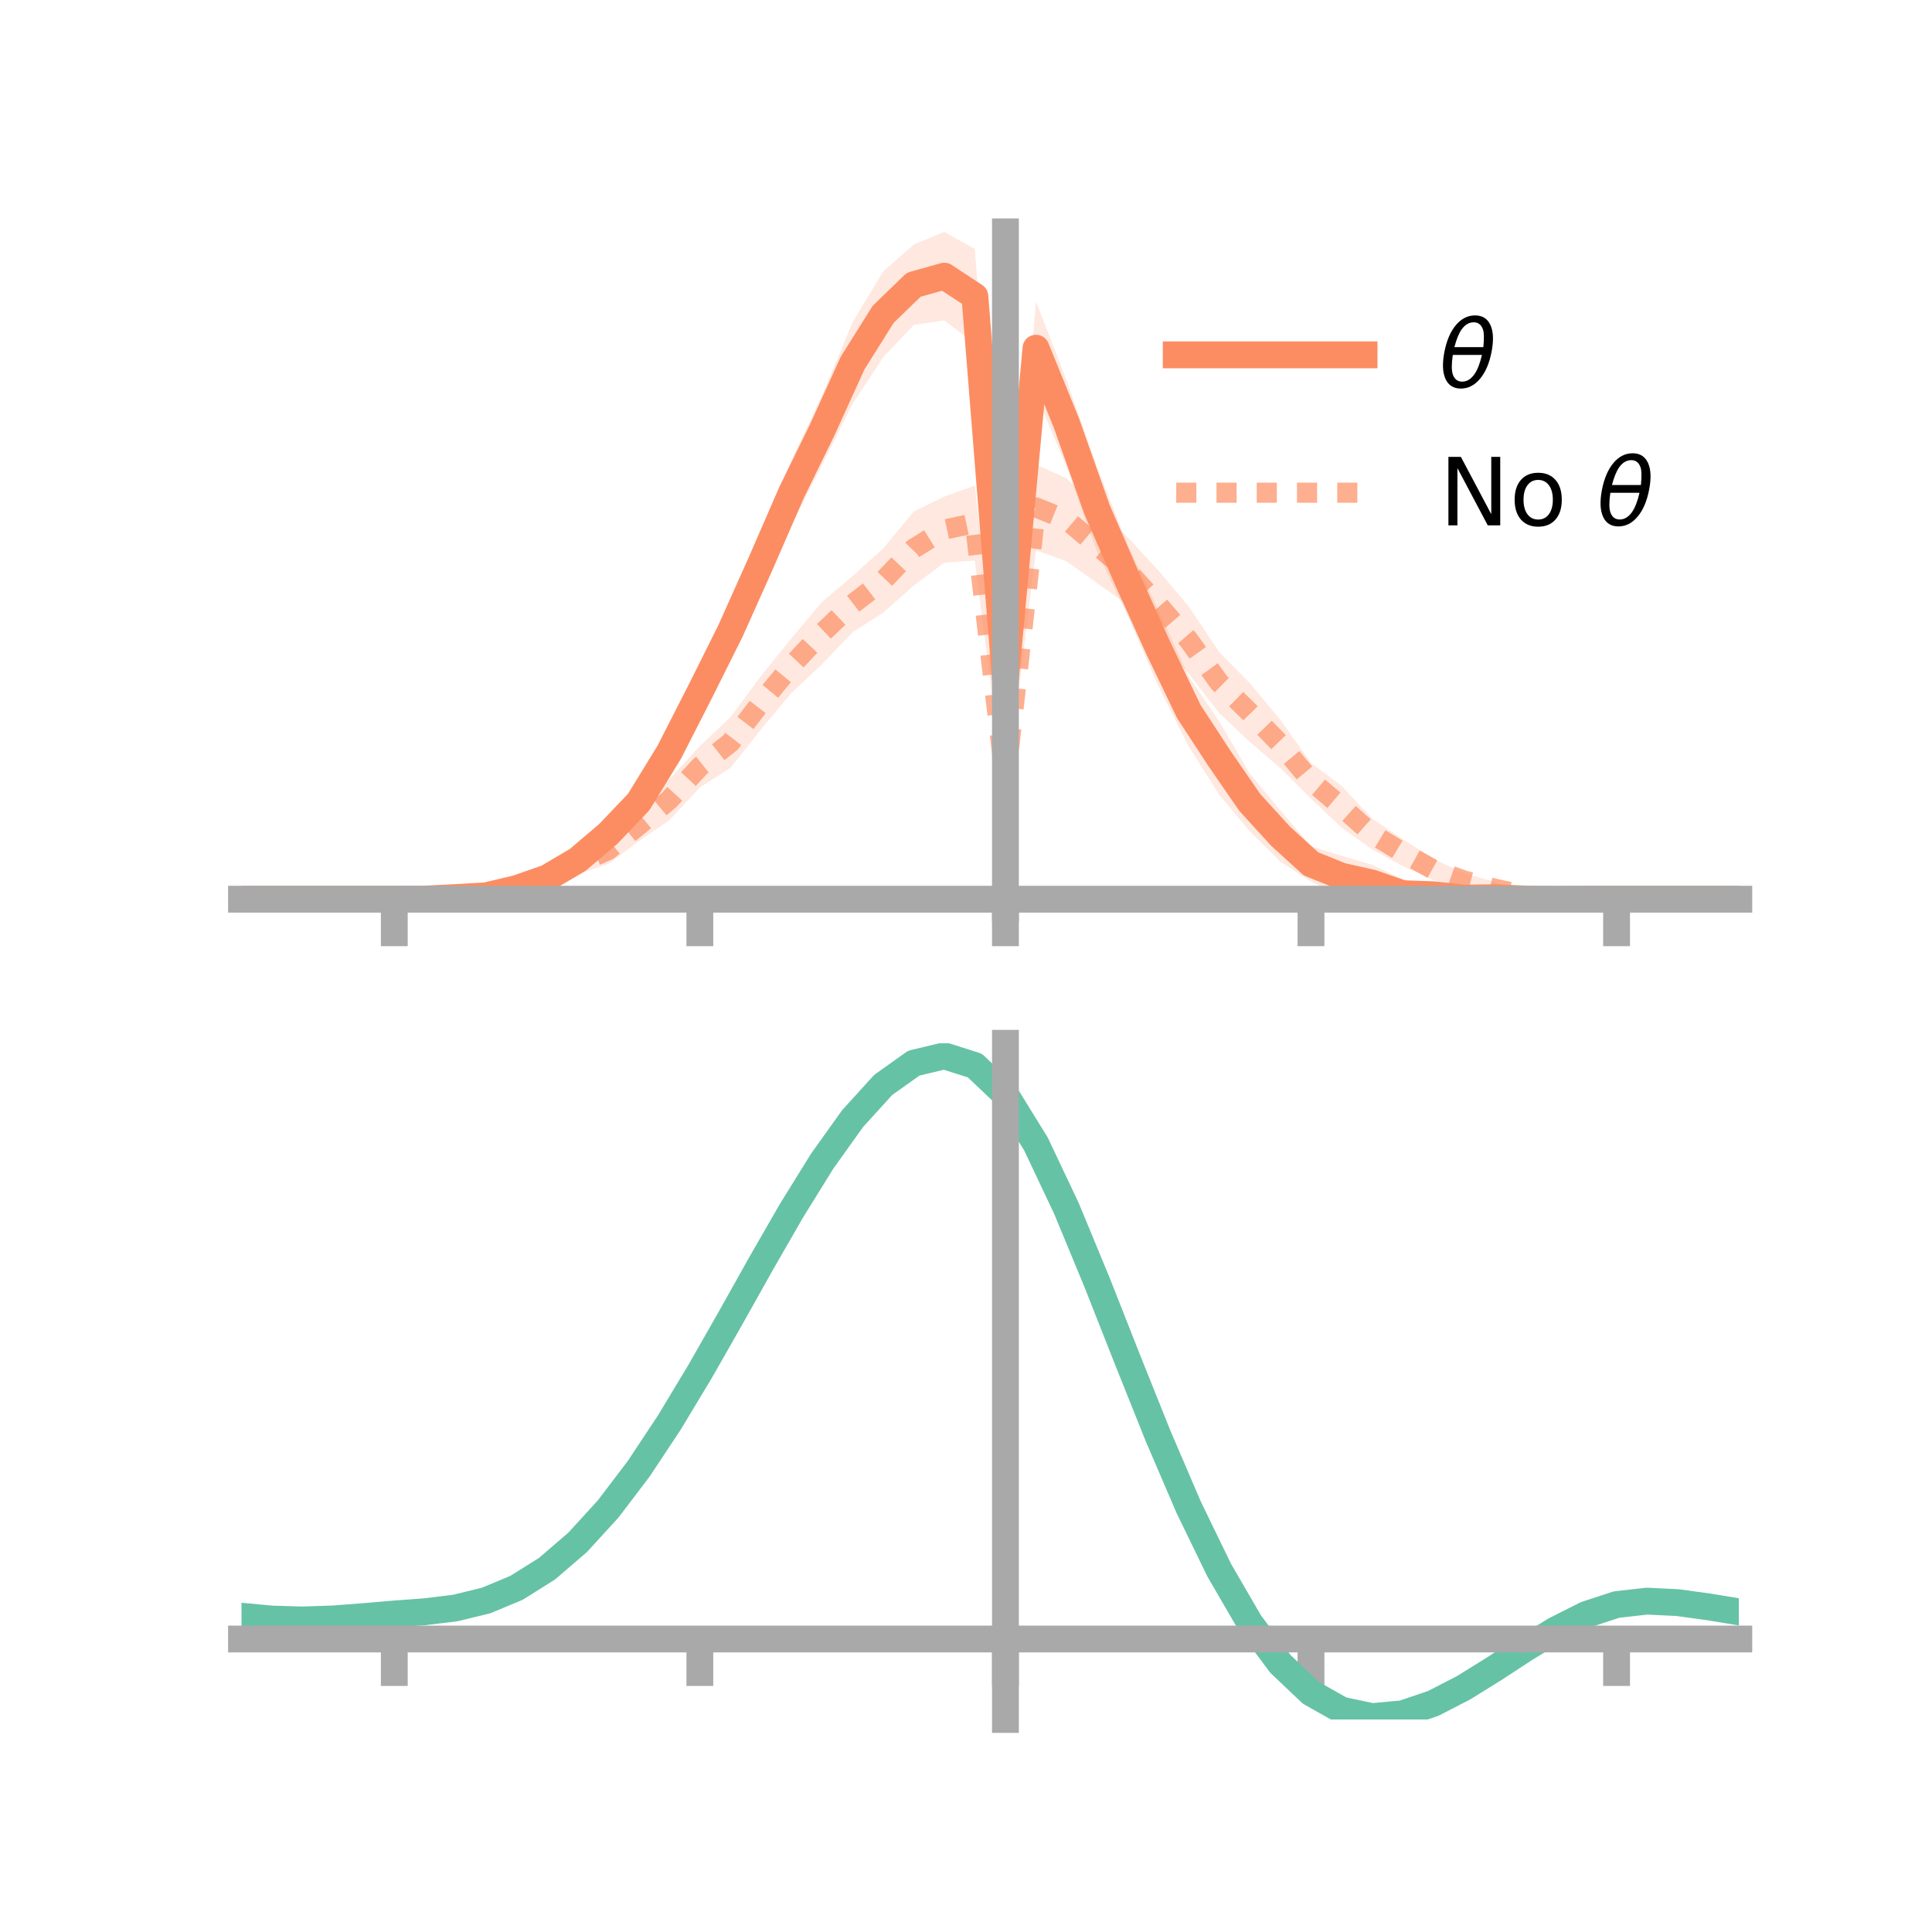 <?xml version="1.0" encoding="utf-8" standalone="no"?>
<!DOCTYPE svg PUBLIC "-//W3C//DTD SVG 1.1//EN"
  "http://www.w3.org/Graphics/SVG/1.1/DTD/svg11.dtd">
<!-- Created with matplotlib (https://matplotlib.org/) -->
<svg height="144pt" version="1.1" viewBox="0 0 144 144" width="144pt" xmlns="http://www.w3.org/2000/svg" xmlns:xlink="http://www.w3.org/1999/xlink">
 <defs>
  <style type="text/css">*{stroke-linecap:butt;stroke-linejoin:round;}</style>
 </defs>
 <g id="figure_1">
  <g id="patch_1">
   <path d="M 0 144 
L 144 144 
L 144 0 
L 0 0 
z
" style="fill:none;"/>
  </g>
  <g id="axes_1">
   <g id="patch_2">
    <path d="M 18 67.68 
L 129.6 67.68 
L 129.6 17.28 
L 18 17.28 
z
" style="fill:none;"/>
   </g>
   <g id="PolyCollection_1">
    <path clip-path="url(#p812ac805f7)" d="M 18 67.02 
L 18 67.02 
L 20.278 67.02 
L 22.555 67.02 
L 24.833 67.02 
L 27.11 67.02 
L 29.388 67.02 
L 31.665 66.972 
L 33.943 66.756 
L 36.22 66.495 
L 38.498 65.832 
L 40.776 64.843 
L 43.053 63.315 
L 45.331 60.968 
L 47.608 58.335 
L 49.886 54.664 
L 52.163 50.309 
L 54.441 45.232 
L 56.718 39.563 
L 58.996 34.296 
L 61.273 29.464 
L 63.551 24.019 
L 65.829 20.231 
L 68.106 18.229 
L 70.384 17.28 
L 72.661 18.559 
L 74.939 49.591 
L 77.216 22.481 
L 79.494 28.333 
L 81.771 34.833 
L 84.049 40.601 
L 86.327 45.45 
L 88.604 50.421 
L 90.882 53.793 
L 93.159 57.662 
L 95.437 60.403 
L 97.714 63.074 
L 99.992 63.784 
L 102.269 64.456 
L 104.547 65.547 
L 106.824 65.945 
L 109.102 66.389 
L 111.38 66.492 
L 113.657 66.747 
L 115.935 66.927 
L 118.212 66.989 
L 120.49 67.02 
L 122.767 67.02 
L 125.045 67.02 
L 127.322 67.02 
L 129.6 67.02 
L 129.6 67.02 
L 129.6 67.02 
L 127.322 67.02 
L 125.045 67.02 
L 122.767 67.02 
L 120.49 67.02 
L 118.212 67.057 
L 115.935 67.177 
L 113.657 67.263 
L 111.38 67.33 
L 109.102 67.493 
L 106.824 67.431 
L 104.547 67.68 
L 102.269 67.182 
L 99.992 66.83 
L 97.714 65.704 
L 95.437 64.228 
L 93.159 61.972 
L 90.882 59.244 
L 88.604 55.638 
L 86.327 51.126 
L 84.049 45.886 
L 81.771 41.15 
L 79.494 34.788 
L 77.216 29.424 
L 74.939 51.624 
L 72.661 25.6 
L 70.384 23.885 
L 68.106 24.213 
L 65.829 26.621 
L 63.551 30.092 
L 61.273 34.664 
L 58.996 39.127 
L 56.718 44.33 
L 54.441 48.838 
L 52.163 52.887 
L 49.886 57.45 
L 47.608 61.211 
L 45.331 63.357 
L 43.053 64.875 
L 40.776 66.031 
L 38.498 66.629 
L 36.22 67.043 
L 33.943 67.042 
L 31.665 67.053 
L 29.388 67.02 
L 27.11 67.02 
L 24.833 67.02 
L 22.555 67.02 
L 20.278 67.02 
L 18 67.02 
z
" style="fill:#fc8d62;fill-opacity:0.2;"/>
   </g>
   <g id="PolyCollection_2">
    <path clip-path="url(#p812ac805f7)" d="M 18 67.02 
L 18 67.02 
L 20.278 67.02 
L 22.555 67.02 
L 24.833 67.02 
L 27.11 67.02 
L 29.388 67.02 
L 31.665 66.966 
L 33.943 66.728 
L 36.22 66.26 
L 38.498 65.868 
L 40.776 64.907 
L 43.053 63.578 
L 45.331 62.326 
L 47.608 60.333 
L 49.886 58.083 
L 52.163 55.607 
L 54.441 53.458 
L 56.718 50.389 
L 58.996 47.572 
L 61.273 44.866 
L 63.551 42.927 
L 65.829 40.881 
L 68.106 38.128 
L 70.384 37.012 
L 72.661 36.189 
L 74.939 56.898 
L 77.216 34.626 
L 79.494 35.655 
L 81.771 37.885 
L 84.049 40.045 
L 86.327 42.505 
L 88.604 45.211 
L 90.882 48.615 
L 93.159 50.927 
L 95.437 53.662 
L 97.714 56.864 
L 99.992 58.573 
L 102.269 61.013 
L 104.547 62.534 
L 106.824 64.008 
L 109.102 65.086 
L 111.38 65.714 
L 113.657 66.414 
L 115.935 66.803 
L 118.212 66.938 
L 120.49 67.02 
L 122.767 67.02 
L 125.045 67.02 
L 127.322 67.02 
L 129.6 67.02 
L 129.6 67.02 
L 129.6 67.02 
L 127.322 67.02 
L 125.045 67.02 
L 122.767 67.02 
L 120.49 67.02 
L 118.212 67.073 
L 115.935 67.147 
L 113.657 67.024 
L 111.38 66.749 
L 109.102 66.157 
L 106.824 65.598 
L 104.547 64.556 
L 102.269 63.306 
L 99.992 61.691 
L 97.714 59.53 
L 95.437 57.257 
L 93.159 55.305 
L 90.882 53.154 
L 88.604 50.222 
L 86.327 47.644 
L 84.049 45.082 
L 81.771 43.462 
L 79.494 41.83 
L 77.216 41.024 
L 74.939 59.581 
L 72.661 41.781 
L 70.384 41.935 
L 68.106 43.645 
L 65.829 45.661 
L 63.551 47.12 
L 61.273 49.503 
L 58.996 51.646 
L 56.718 54.364 
L 54.441 57.243 
L 52.163 58.685 
L 49.886 61.14 
L 47.608 62.699 
L 45.331 64.397 
L 43.053 65.164 
L 40.776 66.012 
L 38.498 66.856 
L 36.22 66.917 
L 33.943 67.064 
L 31.665 67.063 
L 29.388 67.02 
L 27.11 67.02 
L 24.833 67.02 
L 22.555 67.02 
L 20.278 67.02 
L 18 67.02 
z
" style="fill:#fc8d62;fill-opacity:0.2;"/>
   </g>
   <g id="matplotlib.axis_1">
    <g id="xtick_1">
     <g id="line2d_1">
      <defs>
       <path d="M 0 0 
L 0 3.5 
" id="m88646fdbcc" style="stroke:#a9a9a9;stroke-width:2;"/>
      </defs>
      <g>
       <use style="fill:#a9a9a9;stroke:#a9a9a9;stroke-width:2;" x="29.388" xlink:href="#m88646fdbcc" y="67.02"/>
      </g>
     </g>
    </g>
    <g id="xtick_2">
     <g id="line2d_2">
      <g>
       <use style="fill:#a9a9a9;stroke:#a9a9a9;stroke-width:2;" x="52.163" xlink:href="#m88646fdbcc" y="67.02"/>
      </g>
     </g>
    </g>
    <g id="xtick_3">
     <g id="line2d_3">
      <g>
       <use style="fill:#a9a9a9;stroke:#a9a9a9;stroke-width:2;" x="74.939" xlink:href="#m88646fdbcc" y="67.02"/>
      </g>
     </g>
    </g>
    <g id="xtick_4">
     <g id="line2d_4">
      <g>
       <use style="fill:#a9a9a9;stroke:#a9a9a9;stroke-width:2;" x="97.714" xlink:href="#m88646fdbcc" y="67.02"/>
      </g>
     </g>
    </g>
    <g id="xtick_5">
     <g id="line2d_5">
      <g>
       <use style="fill:#a9a9a9;stroke:#a9a9a9;stroke-width:2;" x="120.49" xlink:href="#m88646fdbcc" y="67.02"/>
      </g>
     </g>
    </g>
   </g>
   <g id="matplotlib.axis_2"/>
   <g id="line2d_6">
    <path clip-path="url(#p812ac805f7)" d="M 18 67.02 
L 20.278 67.02 
L 22.555 67.02 
L 24.833 67.02 
L 27.11 67.02 
L 29.388 67.02 
L 31.665 67.012 
L 33.943 66.899 
L 36.22 66.769 
L 38.498 66.23 
L 40.776 65.437 
L 43.053 64.095 
L 45.331 62.162 
L 47.608 59.773 
L 49.886 56.057 
L 52.163 51.598 
L 54.441 47.035 
L 56.718 41.946 
L 58.996 36.712 
L 61.273 32.064 
L 63.551 27.055 
L 65.829 23.426 
L 68.106 21.221 
L 70.384 20.583 
L 72.661 22.079 
L 74.939 50.608 
L 77.216 25.952 
L 79.494 31.56 
L 81.771 37.991 
L 84.049 43.243 
L 86.327 48.288 
L 88.604 53.03 
L 90.882 56.518 
L 93.159 59.817 
L 95.437 62.315 
L 97.714 64.389 
L 99.992 65.307 
L 102.269 65.819 
L 104.547 66.613 
L 106.824 66.688 
L 109.102 66.941 
L 111.38 66.911 
L 113.657 67.005 
L 115.935 67.052 
L 118.212 67.023 
L 120.49 67.02 
L 122.767 67.02 
L 125.045 67.02 
L 127.322 67.02 
L 129.6 67.02 
" style="fill:none;stroke:#fc8d62;stroke-linecap:square;stroke-width:2;"/>
   </g>
   <g id="line2d_7">
    <path clip-path="url(#p812ac805f7)" d="M 18 67.02 
L 20.278 67.02 
L 22.555 67.02 
L 24.833 67.02 
L 27.11 67.02 
L 29.388 67.02 
L 31.665 67.014 
L 33.943 66.896 
L 36.22 66.589 
L 38.498 66.362 
L 40.776 65.46 
L 43.053 64.371 
L 45.331 63.361 
L 47.608 61.516 
L 49.886 59.612 
L 52.163 57.146 
L 54.441 55.35 
L 56.718 52.376 
L 58.996 49.609 
L 61.273 47.185 
L 63.551 45.023 
L 65.829 43.271 
L 68.106 40.887 
L 70.384 39.474 
L 72.661 38.985 
L 74.939 58.24 
L 77.216 37.825 
L 79.494 38.742 
L 81.771 40.673 
L 84.049 42.563 
L 86.327 45.075 
L 88.604 47.716 
L 90.882 50.884 
L 93.159 53.116 
L 95.437 55.459 
L 97.714 58.197 
L 99.992 60.132 
L 102.269 62.16 
L 104.547 63.545 
L 106.824 64.803 
L 109.102 65.621 
L 111.38 66.231 
L 113.657 66.719 
L 115.935 66.975 
L 118.212 67.005 
L 120.49 67.02 
L 122.767 67.02 
L 125.045 67.02 
L 127.322 67.02 
L 129.6 67.02 
" style="fill:none;stroke:#fc8d62;stroke-dasharray:1.5,1.5;stroke-dashoffset:0;stroke-opacity:0.7;stroke-width:1.5;"/>
   </g>
   <g id="patch_3">
    <path d="M 74.939 67.68 
L 74.939 17.28 
" style="fill:none;stroke:#a9a9a9;stroke-linecap:square;stroke-linejoin:miter;stroke-width:2;"/>
   </g>
   <g id="patch_4">
    <path d="M 129.6 67.68 
L 129.6 17.28 
" style="fill:none;"/>
   </g>
   <g id="patch_5">
    <path d="M 18 67.02 
L 129.6 67.02 
" style="fill:none;stroke:#a9a9a9;stroke-linecap:square;stroke-linejoin:miter;stroke-width:2;"/>
   </g>
   <g id="patch_6">
    <path d="M 18 17.28 
L 129.6 17.28 
" style="fill:none;"/>
   </g>
   <g id="legend_1">
    <g id="line2d_8">
     <path d="M 87.67 26.449 
L 101.67 26.449 
" style="fill:none;stroke:#fc8d62;stroke-linecap:square;stroke-width:2;"/>
    </g>
    <g id="line2d_9"/>
    <g id="text_1">
     <!-- $\theta$ -->
     <g transform="translate(107.27 28.899)scale(0.07 -0.07)">
      <defs>
       <path d="M 45.516 34.672 
L 14.453 34.672 
Q 12.359 20.062 14.5 13.875 
Q 17.188 6.25 24.469 6.25 
Q 31.781 6.25 37.359 13.922 
Q 42.234 20.656 45.516 34.672 
z
M 47.016 42.969 
Q 48.344 56.844 46.625 61.719 
Q 43.953 69.438 36.766 69.438 
Q 29.297 69.438 23.828 61.812 
Q 19.531 55.672 16.156 42.969 
z
M 38.188 76.766 
Q 49.906 76.766 54.594 66.406 
Q 59.281 56.109 55.719 37.844 
Q 52.203 19.625 43.453 9.281 
Q 34.766 -1.125 23.047 -1.125 
Q 11.281 -1.125 6.641 9.281 
Q 2 19.625 5.516 37.844 
Q 9.078 56.109 17.719 66.406 
Q 26.422 76.766 38.188 76.766 
z
" id="DejaVuSans-Oblique-952"/>
      </defs>
      <use transform="translate(0 0.234)" xlink:href="#DejaVuSans-Oblique-952"/>
     </g>
    </g>
    <g id="line2d_10">
     <path d="M 87.67 36.724 
L 101.67 36.724 
" style="fill:none;stroke:#fc8d62;stroke-dasharray:1.5,1.5;stroke-dashoffset:0;stroke-opacity:0.7;stroke-width:1.5;"/>
    </g>
    <g id="line2d_11"/>
    <g id="text_2">
     <!-- No $\theta$ -->
     <g transform="translate(107.27 39.174)scale(0.07 -0.07)">
      <defs>
       <path d="M 9.812 72.906 
L 23.094 72.906 
L 55.422 11.922 
L 55.422 72.906 
L 64.984 72.906 
L 64.984 0 
L 51.703 0 
L 19.391 60.984 
L 19.391 0 
L 9.812 0 
z
" id="DejaVuSans-78"/>
       <path d="M 30.609 48.391 
Q 23.391 48.391 19.188 42.75 
Q 14.984 37.109 14.984 27.297 
Q 14.984 17.484 19.156 11.844 
Q 23.344 6.203 30.609 6.203 
Q 37.797 6.203 41.984 11.859 
Q 46.188 17.531 46.188 27.297 
Q 46.188 37.016 41.984 42.703 
Q 37.797 48.391 30.609 48.391 
z
M 30.609 56 
Q 42.328 56 49.016 48.375 
Q 55.719 40.766 55.719 27.297 
Q 55.719 13.875 49.016 6.219 
Q 42.328 -1.422 30.609 -1.422 
Q 18.844 -1.422 12.172 6.219 
Q 5.516 13.875 5.516 27.297 
Q 5.516 40.766 12.172 48.375 
Q 18.844 56 30.609 56 
z
" id="DejaVuSans-111"/>
       <path id="DejaVuSans-32"/>
      </defs>
      <use transform="translate(0 0.234)" xlink:href="#DejaVuSans-78"/>
      <use transform="translate(74.805 0.234)" xlink:href="#DejaVuSans-111"/>
      <use transform="translate(135.986 0.234)" xlink:href="#DejaVuSans-32"/>
      <use transform="translate(167.773 0.234)" xlink:href="#DejaVuSans-Oblique-952"/>
     </g>
    </g>
   </g>
  </g>
  <g id="axes_2">
   <g id="patch_7">
    <path d="M 18 128.16 
L 129.6 128.16 
L 129.6 77.76 
L 18 77.76 
z
" style="fill:none;"/>
   </g>
   <g id="PolyCollection_3">
    <path clip-path="url(#p867f4c81e8)" d="M 18 120.505 
L 18 120.424 
L 20.278 120.646 
L 22.555 120.712 
L 24.833 120.631 
L 27.11 120.449 
L 29.388 120.247 
L 31.665 120.074 
L 33.943 119.79 
L 36.22 119.231 
L 38.498 118.271 
L 40.776 116.819 
L 43.053 114.822 
L 45.331 112.274 
L 47.608 109.206 
L 49.886 105.686 
L 52.163 101.817 
L 54.441 97.726 
L 56.718 93.57 
L 58.996 89.522 
L 61.273 85.772 
L 63.551 82.518 
L 65.829 79.965 
L 68.106 78.313 
L 70.384 77.76 
L 72.661 78.496 
L 74.939 80.689 
L 77.216 84.431 
L 79.494 89.318 
L 81.771 94.902 
L 84.049 100.764 
L 86.327 106.54 
L 88.604 111.927 
L 90.882 116.692 
L 93.159 120.671 
L 95.437 123.767 
L 97.714 125.948 
L 99.992 127.244 
L 102.269 127.732 
L 104.547 127.527 
L 106.824 126.769 
L 109.102 125.613 
L 111.38 124.222 
L 113.657 122.761 
L 115.935 121.387 
L 118.212 120.255 
L 120.49 119.513 
L 122.767 119.26 
L 125.045 119.376 
L 127.322 119.697 
L 129.6 120.083 
L 129.6 120.19 
L 129.6 120.19 
L 127.322 119.828 
L 125.045 119.525 
L 122.767 119.419 
L 120.49 119.676 
L 118.212 120.426 
L 115.935 121.587 
L 113.657 123.007 
L 111.38 124.522 
L 109.102 125.962 
L 106.824 127.157 
L 104.547 127.941 
L 102.269 128.16 
L 99.992 127.683 
L 97.714 126.408 
L 95.437 124.275 
L 93.159 121.263 
L 90.882 117.405 
L 88.604 112.79 
L 86.327 107.571 
L 84.049 101.971 
L 81.771 96.281 
L 79.494 90.857 
L 77.216 86.107 
L 74.939 82.471 
L 72.661 80.345 
L 70.384 79.635 
L 68.106 80.17 
L 65.829 81.764 
L 63.551 84.222 
L 61.273 87.346 
L 58.996 90.94 
L 56.718 94.812 
L 54.441 98.783 
L 52.163 102.685 
L 49.886 106.375 
L 47.608 109.73 
L 45.331 112.658 
L 43.053 115.096 
L 40.776 117.017 
L 38.498 118.425 
L 36.22 119.364 
L 33.943 119.91 
L 31.665 120.185 
L 29.388 120.348 
L 27.11 120.535 
L 24.833 120.699 
L 22.555 120.769 
L 20.278 120.707 
L 18 120.505 
z
" style="fill:#66c2a5;fill-opacity:0.2;"/>
   </g>
   <g id="matplotlib.axis_3">
    <g id="xtick_6">
     <g id="line2d_12">
      <g>
       <use style="fill:#a9a9a9;stroke:#a9a9a9;stroke-width:2;" x="29.388" xlink:href="#m88646fdbcc" y="122.162"/>
      </g>
     </g>
    </g>
    <g id="xtick_7">
     <g id="line2d_13">
      <g>
       <use style="fill:#a9a9a9;stroke:#a9a9a9;stroke-width:2;" x="52.163" xlink:href="#m88646fdbcc" y="122.162"/>
      </g>
     </g>
    </g>
    <g id="xtick_8">
     <g id="line2d_14">
      <g>
       <use style="fill:#a9a9a9;stroke:#a9a9a9;stroke-width:2;" x="74.939" xlink:href="#m88646fdbcc" y="122.162"/>
      </g>
     </g>
    </g>
    <g id="xtick_9">
     <g id="line2d_15">
      <g>
       <use style="fill:#a9a9a9;stroke:#a9a9a9;stroke-width:2;" x="97.714" xlink:href="#m88646fdbcc" y="122.162"/>
      </g>
     </g>
    </g>
    <g id="xtick_10">
     <g id="line2d_16">
      <g>
       <use style="fill:#a9a9a9;stroke:#a9a9a9;stroke-width:2;" x="120.49" xlink:href="#m88646fdbcc" y="122.162"/>
      </g>
     </g>
    </g>
   </g>
   <g id="matplotlib.axis_4"/>
   <g id="line2d_17">
    <path clip-path="url(#p867f4c81e8)" d="M 18 120.464 
L 20.278 120.676 
L 22.555 120.741 
L 24.833 120.665 
L 27.11 120.492 
L 29.388 120.297 
L 31.665 120.13 
L 33.943 119.85 
L 36.22 119.297 
L 38.498 118.348 
L 40.776 116.918 
L 43.053 114.959 
L 45.331 112.466 
L 47.608 109.468 
L 49.886 106.031 
L 52.163 102.251 
L 54.441 98.255 
L 56.718 94.191 
L 58.996 90.231 
L 61.273 86.559 
L 63.551 83.37 
L 65.829 80.864 
L 68.106 79.242 
L 70.384 78.697 
L 72.661 79.42 
L 74.939 81.58 
L 77.216 85.269 
L 79.494 90.087 
L 81.771 95.592 
L 84.049 101.367 
L 86.327 107.055 
L 88.604 112.358 
L 90.882 117.049 
L 93.159 120.967 
L 95.437 124.021 
L 97.714 126.178 
L 99.992 127.463 
L 102.269 127.946 
L 104.547 127.734 
L 106.824 126.963 
L 109.102 125.788 
L 111.38 124.372 
L 113.657 122.884 
L 115.935 121.487 
L 118.212 120.34 
L 120.49 119.594 
L 122.767 119.339 
L 125.045 119.45 
L 127.322 119.763 
L 129.6 120.136 
" style="fill:none;stroke:#66c2a5;stroke-linecap:square;stroke-width:2;"/>
   </g>
   <g id="patch_8">
    <path d="M 74.939 128.16 
L 74.939 77.76 
" style="fill:none;stroke:#a9a9a9;stroke-linecap:square;stroke-linejoin:miter;stroke-width:2;"/>
   </g>
   <g id="patch_9">
    <path d="M 129.6 128.16 
L 129.6 77.76 
" style="fill:none;"/>
   </g>
   <g id="patch_10">
    <path d="M 18 122.162 
L 129.6 122.162 
" style="fill:none;stroke:#a9a9a9;stroke-linecap:square;stroke-linejoin:miter;stroke-width:2;"/>
   </g>
   <g id="patch_11">
    <path d="M 18 77.76 
L 129.6 77.76 
" style="fill:none;"/>
   </g>
  </g>
 </g>
 <defs>
  <clipPath id="p812ac805f7">
   <rect height="50.4" width="111.6" x="18" y="17.28"/>
  </clipPath>
  <clipPath id="p867f4c81e8">
   <rect height="50.4" width="111.6" x="18" y="77.76"/>
  </clipPath>
 </defs>
</svg>
